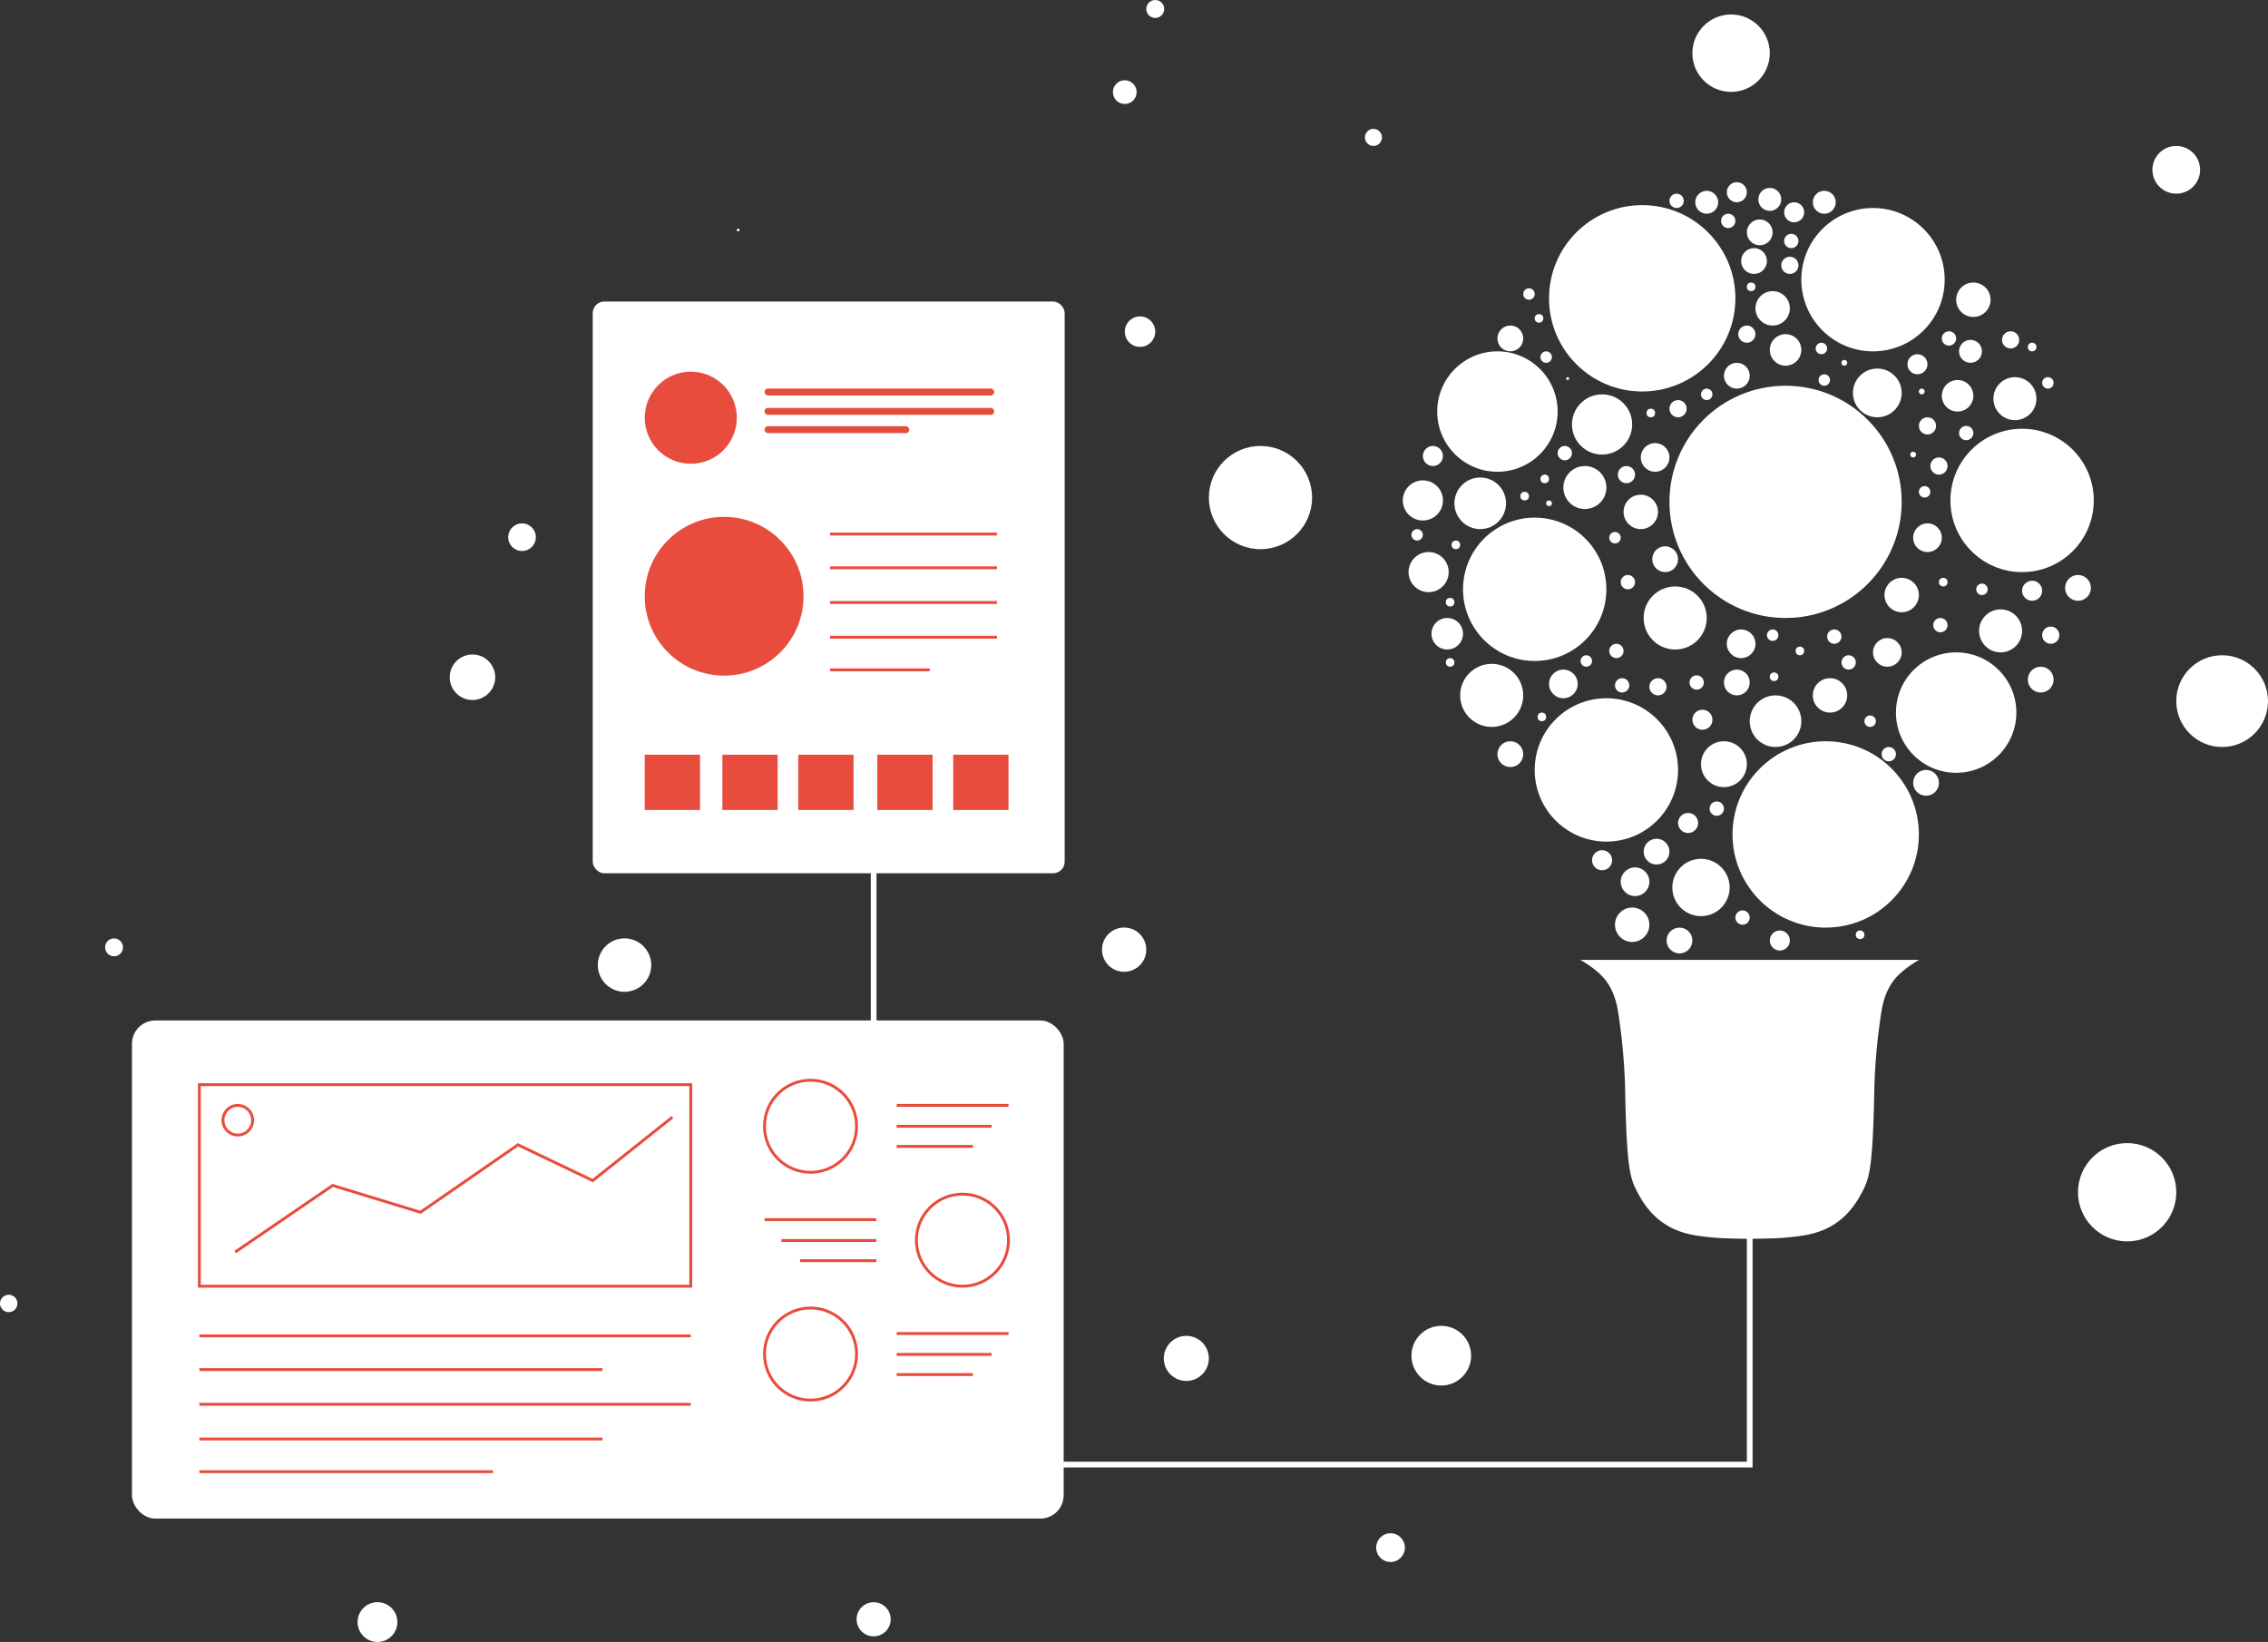 <svg xmlns="http://www.w3.org/2000/svg" viewBox="0 0 791.06 572.71"><rect x="0" y="0" width="791.06" height="572.71" fill="#333333" stroke="none"/><defs><style>.cls-1,.cls-4{fill:none;stroke-miterlimit:10;}.cls-1{stroke:#fff;stroke-width:2px;}.cls-2{fill:#fff;}.cls-3{fill:#e74c3c;}.cls-4{stroke:#e74c3c;}</style></defs><title>3-sm</title><g id="Layer_2" data-name="Layer 2"><g id="Layer_2-2" data-name="Layer 2"><line class="cls-1" x1="304.72" y1="302.24" x2="304.72" y2="360.24"/><rect class="cls-2" x="206.74" y="105.18" width="164.61" height="199.41" rx="4.01"/><rect class="cls-2" x="46.03" y="355.94" width="324.97" height="173.74" rx="8.14"/><polyline class="cls-1" points="370.81 510.84 610.29 510.84 610.29 413.2"/><circle class="cls-3" cx="240.94" cy="145.7" r="16.06"/><circle class="cls-4" cx="282.71" cy="392.84" r="16.06"/><circle class="cls-4" cx="335.7" cy="432.57" r="16.06"/><circle class="cls-4" cx="282.71" cy="472.29" r="16.06"/><circle class="cls-3" cx="252.57" cy="207.97" r="27.69"/><rect class="cls-3" x="266.65" y="135.52" width="80.13" height="2.41" rx="1.2"/><rect class="cls-3" x="266.65" y="142.28" width="80.13" height="2.41" rx="1.2"/><rect class="cls-3" x="266.65" y="148.65" width="50.5" height="2.41" rx="1.2"/><line class="cls-4" x1="289.51" y1="186.28" x2="347.72" y2="186.28"/><line class="cls-4" x1="289.51" y1="198.05" x2="347.72" y2="198.05"/><line class="cls-4" x1="289.51" y1="210.15" x2="347.72" y2="210.15"/><line class="cls-4" x1="289.51" y1="222.26" x2="347.72" y2="222.26"/><line class="cls-4" x1="289.51" y1="233.65" x2="324.28" y2="233.65"/><line class="cls-4" x1="69.54" y1="465.95" x2="240.94" y2="465.95"/><line class="cls-4" x1="69.54" y1="477.71" x2="210.14" y2="477.71"/><line class="cls-4" x1="69.54" y1="489.82" x2="240.94" y2="489.82"/><line class="cls-4" x1="69.54" y1="501.92" x2="210.14" y2="501.92"/><line class="cls-4" x1="69.54" y1="513.32" x2="171.94" y2="513.32"/><rect class="cls-3" x="278.43" y="263.24" width="19.28" height="19.28"/><rect class="cls-3" x="251.96" y="263.24" width="19.28" height="19.28"/><rect class="cls-3" x="224.88" y="263.24" width="19.28" height="19.28"/><rect class="cls-3" x="305.99" y="263.24" width="19.28" height="19.28"/><rect class="cls-3" x="332.48" y="263.24" width="19.28" height="19.28"/><rect class="cls-4" x="69.54" y="378.33" width="171.4" height="70.3"/><polyline class="cls-4" points="82.02 436.72 116.03 413.48 146.65 422.84 180.66 399.31 206.74 411.78 234.52 389.67"/><circle class="cls-4" cx="82.94" cy="390.73" r="5.17"/><line class="cls-4" x1="312.76" y1="385.56" x2="351.76" y2="385.56"/><line class="cls-4" x1="312.76" y1="392.84" x2="345.85" y2="392.84"/><line class="cls-4" x1="312.76" y1="399.87" x2="339.33" y2="399.87"/><line class="cls-4" x1="312.76" y1="465.13" x2="351.76" y2="465.13"/><line class="cls-4" x1="312.76" y1="472.42" x2="345.85" y2="472.42"/><line class="cls-4" x1="312.76" y1="479.45" x2="339.33" y2="479.45"/><line class="cls-4" x1="266.65" y1="425.41" x2="305.65" y2="425.41"/><line class="cls-4" x1="272.55" y1="432.69" x2="305.65" y2="432.69"/><line class="cls-4" x1="279.07" y1="439.72" x2="305.65" y2="439.72"/><circle class="cls-2" cx="392.31" cy="32.13" r="4.14"/><circle class="cls-2" cx="402.94" cy="3.13" r="3.13"/><circle class="cls-2" cx="397.63" cy="115.68" r="5.31"/><circle class="cls-2" cx="257.48" cy="80.22" r="0.47"/><circle class="cls-2" cx="182.08" cy="187.37" r="4.82"/><circle class="cls-2" cx="164.79" cy="236.22" r="7.94"/><circle class="cls-2" cx="217.83" cy="336.62" r="9.32"/><circle class="cls-2" cx="392.09" cy="331.24" r="7.72"/><circle class="cls-2" cx="413.78" cy="473.81" r="7.86"/><circle class="cls-2" cx="485.01" cy="539.81" r="5.01"/><circle class="cls-2" cx="304.72" cy="564.8" r="5.95"/><circle class="cls-2" cx="3.04" cy="454.64" r="3.04"/><circle class="cls-2" cx="39.78" cy="330.43" r="3.12"/><circle class="cls-2" cx="131.66" cy="565.78" r="6.94"/><path class="cls-2" d="M551.21,334.8s6,3.31,8.92,7.24c3.16,4.31,3.92,8.68,4.46,12.27a210,210,0,0,1,2.22,24.52c.48,27.45,1.66,31.85,3.91,36.23,1.53,3,4.44,8.52,10.59,12.27,5.55,3.38,11.4,3.89,17.83,4.46a212.66,212.66,0,0,0,22.3,0c6.43-.57,12.29-1.08,17.84-4.46,6.14-3.75,9.05-9.27,10.59-12.27,2.24-4.38,3.42-8.78,3.9-36.23A208.84,208.84,0,0,1,656,354.31c.54-3.59,1.29-8,4.46-12.27,2.89-3.93,8.92-7.24,8.92-7.24Z"/><circle class="cls-2" cx="572.79" cy="104.05" r="32.5"/><circle class="cls-2" cx="636.79" cy="291.05" r="32.5"/><circle class="cls-2" cx="622.79" cy="175.05" r="40.5"/><circle class="cls-2" cx="653.29" cy="97.55" r="25"/><circle class="cls-2" cx="535.29" cy="205.55" r="25"/><circle class="cls-2" cx="705.29" cy="174.55" r="25"/><circle class="cls-2" cx="560.29" cy="268.55" r="25"/><circle class="cls-2" cx="682.29" cy="248.55" r="21"/><circle class="cls-2" cx="522.29" cy="143.55" r="21"/><circle class="cls-2" cx="496.29" cy="174.55" r="7"/><circle class="cls-2" cx="498.29" cy="199.55" r="7"/><circle class="cls-2" cx="520.29" cy="242.55" r="11"/><circle class="cls-2" cx="504.79" cy="221.05" r="5.5"/><circle class="cls-2" cx="516.29" cy="175.55" r="9"/><circle class="cls-2" cx="499.79" cy="159.05" r="3.5"/><circle class="cls-2" cx="552.79" cy="170.05" r="7.5"/><circle class="cls-2" cx="558.79" cy="148.05" r="10.5"/><circle class="cls-2" cx="572.29" cy="178.55" r="6"/><circle class="cls-2" cx="584.29" cy="215.55" r="11"/><circle class="cls-2" cx="563.79" cy="227.05" r="2.5"/><circle class="cls-2" cx="545.29" cy="238.55" r="5"/><circle class="cls-2" cx="563.29" cy="187.55" r="2"/><circle class="cls-2" cx="567.79" cy="203.05" r="2.5"/><circle class="cls-2" cx="580.79" cy="195.05" r="4.5"/><circle class="cls-2" cx="607.29" cy="224.55" r="5"/><circle class="cls-2" cx="578.29" cy="239.55" r="3"/><circle class="cls-2" cx="591.79" cy="238.05" r="2.5"/><circle class="cls-2" cx="601.29" cy="266.55" r="8"/><circle class="cls-2" cx="619.29" cy="251.55" r="9"/><circle class="cls-2" cx="627.79" cy="227.05" r="1.5"/><circle class="cls-2" cx="639.79" cy="222.05" r="2.5"/><circle class="cls-2" cx="638.29" cy="242.55" r="6"/><circle class="cls-2" cx="663.29" cy="207.55" r="6"/><circle class="cls-2" cx="652.29" cy="251.55" r="2"/><circle class="cls-2" cx="658.29" cy="227.55" r="5"/><circle class="cls-2" cx="697.79" cy="220.05" r="7.5"/><circle class="cls-2" cx="711.79" cy="237.05" r="4.5"/><circle class="cls-2" cx="715.29" cy="221.55" r="3"/><circle class="cls-2" cx="724.79" cy="205.05" r="4.5"/><circle class="cls-2" cx="708.79" cy="206.05" r="3.5"/><circle class="cls-2" cx="676.79" cy="218.05" r="2.5"/><circle class="cls-2" cx="677.79" cy="203.05" r="1.5"/><circle class="cls-2" cx="691.29" cy="205.55" r="2"/><circle class="cls-2" cx="672.29" cy="187.55" r="5"/><circle class="cls-2" cx="667.29" cy="158.55" r="1"/><circle class="cls-2" cx="671.29" cy="171.55" r="2"/><circle class="cls-2" cx="676.29" cy="162.55" r="3"/><circle class="cls-2" cx="682.79" cy="138.05" r="5.5"/><circle class="cls-2" cx="672.29" cy="148.55" r="3"/><circle class="cls-2" cx="687.29" cy="122.55" r="4"/><circle class="cls-2" cx="702.79" cy="139.05" r="7.5"/><circle class="cls-2" cx="685.79" cy="151.05" r="2.5"/><circle class="cls-2" cx="688.29" cy="104.55" r="6"/><circle class="cls-2" cx="701.29" cy="118.55" r="3"/><circle class="cls-2" cx="714.29" cy="133.55" r="2"/><circle class="cls-2" cx="708.79" cy="121.05" r="1.5"/><circle class="cls-2" cx="654.79" cy="137.05" r="8.5"/><circle class="cls-2" cx="622.79" cy="122.05" r="5.5"/><circle class="cls-2" cx="585.29" cy="142.55" r="3"/><circle class="cls-2" cx="577.29" cy="159.55" r="5"/><circle class="cls-2" cx="575.79" cy="144.05" r="1.5"/><circle class="cls-2" cx="567.29" cy="165.55" r="3"/><circle class="cls-2" cx="595.29" cy="137.55" r="2"/><circle class="cls-2" cx="605.79" cy="131.05" r="4.5"/><circle class="cls-2" cx="609.29" cy="116.55" r="3"/><circle class="cls-2" cx="618.29" cy="107.55" r="6"/><circle class="cls-2" cx="624.29" cy="92.55" r="3"/><circle class="cls-2" cx="611.79" cy="91.05" r="4.5"/><circle class="cls-2" cx="610.79" cy="100.05" r="1.5"/><circle class="cls-2" cx="602.79" cy="77.05" r="2.5"/><circle class="cls-2" cx="613.79" cy="81.05" r="4.5"/><circle class="cls-2" cx="625.79" cy="74.05" r="3.5"/><circle class="cls-2" cx="624.79" cy="84.05" r="2.5"/><circle class="cls-2" cx="584.79" cy="70.05" r="2.5"/><circle class="cls-2" cx="595.29" cy="70.55" r="4"/><circle class="cls-2" cx="605.79" cy="67.05" r="3.5"/><circle class="cls-2" cx="617.29" cy="69.55" r="4"/><circle class="cls-2" cx="636.29" cy="70.55" r="4"/><circle class="cls-2" cx="635.29" cy="121.55" r="2"/><circle class="cls-2" cx="636.29" cy="132.55" r="2"/><circle class="cls-2" cx="643.29" cy="126.55" r="1"/><circle class="cls-2" cx="668.79" cy="127.05" r="3.5"/><circle class="cls-2" cx="679.79" cy="118.05" r="2.5"/><circle class="cls-2" cx="670.29" cy="136.55" r="1"/><circle class="cls-2" cx="570.29" cy="307.55" r="5"/><circle class="cls-2" cx="593.29" cy="309.55" r="10"/><circle class="cls-2" cx="588.79" cy="287.05" r="3.5"/><circle class="cls-2" cx="598.79" cy="282.05" r="2.5"/><circle class="cls-2" cx="577.79" cy="297.05" r="4.5"/><circle class="cls-2" cx="558.79" cy="300.05" r="3.5"/><circle class="cls-2" cx="569.29" cy="322.55" r="6"/><circle class="cls-2" cx="607.79" cy="320.05" r="2.5"/><circle class="cls-2" cx="593.79" cy="251.05" r="3.5"/><circle class="cls-2" cx="605.79" cy="238.05" r="4.5"/><circle class="cls-2" cx="526.79" cy="263.05" r="4.5"/><circle class="cls-2" cx="505.79" cy="231.05" r="1.5"/><circle class="cls-2" cx="505.79" cy="210.05" r="1.5"/><circle class="cls-2" cx="507.79" cy="190.05" r="1.5"/><circle class="cls-2" cx="494.29" cy="186.55" r="2"/><circle class="cls-2" cx="537.79" cy="250.05" r="1.5"/><circle class="cls-2" cx="553.29" cy="230.55" r="2"/><circle class="cls-2" cx="565.79" cy="239.05" r="2.5"/><circle class="cls-2" cx="671.79" cy="273.05" r="4.5"/><circle class="cls-2" cx="585.79" cy="328.05" r="4.5"/><circle class="cls-2" cx="620.79" cy="328.05" r="3.5"/><circle class="cls-2" cx="648.79" cy="326.05" r="1.5"/><circle class="cls-2" cx="658.79" cy="263.05" r="2.5"/><circle class="cls-2" cx="644.79" cy="231.05" r="2.5"/><circle class="cls-2" cx="618.29" cy="221.55" r="2"/><circle class="cls-2" cx="618.79" cy="236.05" r="1.5"/><circle class="cls-2" cx="526.79" cy="118.05" r="4.5"/><circle class="cls-2" cx="533.29" cy="102.55" r="2"/><circle class="cls-2" cx="539.29" cy="124.55" r="2"/><circle class="cls-2" cx="536.79" cy="111.05" r="1.5"/><circle class="cls-2" cx="546.79" cy="132.05" r="0.5"/><circle class="cls-2" cx="538.79" cy="167.05" r="1.5"/><circle class="cls-2" cx="545.79" cy="158.05" r="2.5"/><circle class="cls-2" cx="531.79" cy="173.05" r="1.5"/><circle class="cls-2" cx="540.29" cy="175.55" r="1"/><circle class="cls-2" cx="479.04" cy="47.93" r="2.98"/><circle class="cls-2" cx="603.79" cy="18.55" r="13.5"/><circle class="cls-2" cx="759.06" cy="59.23" r="8.32"/><circle class="cls-2" cx="775.06" cy="244.55" r="16"/><circle class="cls-2" cx="439.64" cy="173.55" r="18"/><circle class="cls-2" cx="502.71" cy="472.86" r="10.41"/><circle class="cls-2" cx="741.93" cy="415.85" r="17.14"/></g></g></svg>